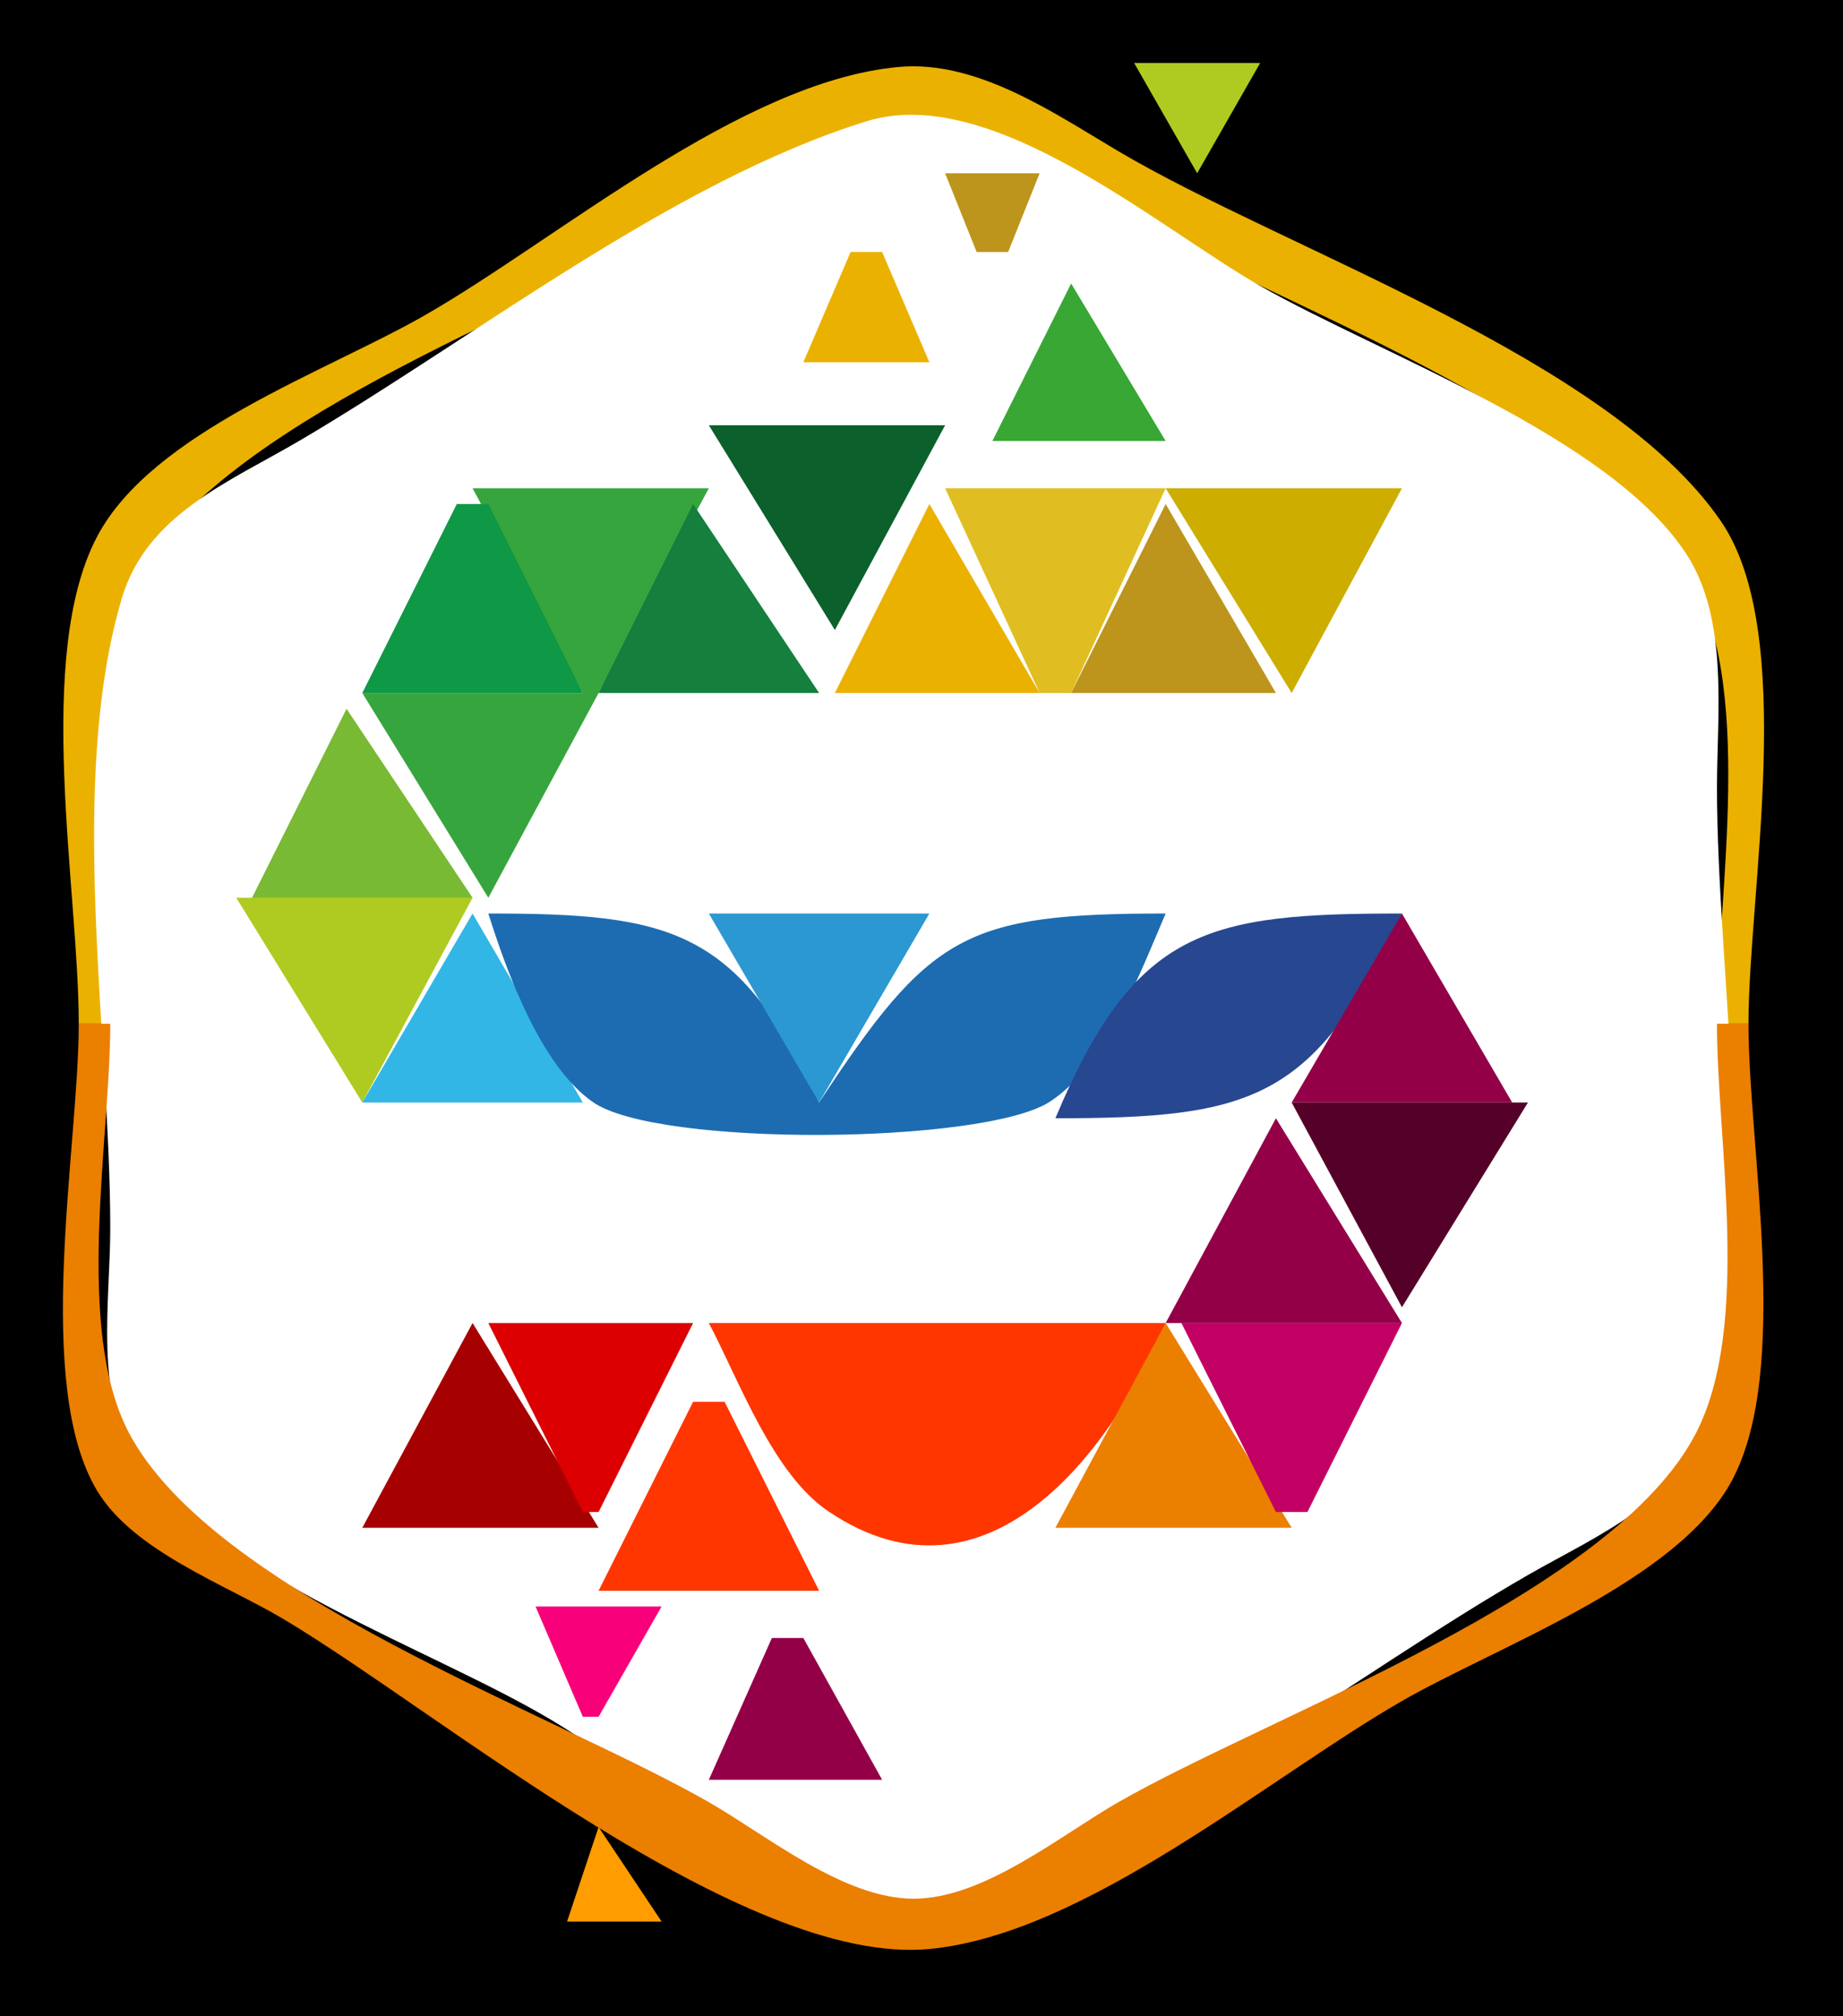 <?xml version="1.0" standalone="yes"?>
<svg width="117" height="128">
<path style="fill:#000000; stroke:none;" d="M0 0L0 128L117 128L117 0L0 0z"/>
<path style="fill:#ebb100; stroke:none;" d="M5 65L7 65C7 56.795 4.46 43.324 8.938 36.093C15.079 26.177 35.017 19.302 45 13.579C48.718 11.447 53.543 7.449 58 7.449C62.457 7.449 67.282 11.447 71 13.579C80.929 19.271 100.966 26.25 107.062 36.093C111.54 43.324 109 56.795 109 65L111 65C111 56.599 114.124 40.233 109.258 33.104C102.208 22.776 81.685 15.921 71 9.603C66.887 7.172 62.015 3.779 57 4.256C47.001 5.208 35.547 15.088 27 20C20.755 23.589 9.688 27.418 6.179 34.043C2.145 41.658 5 56.496 5 65z"/>
<path style="fill:#afcb21; stroke:none;" d="M72 4L76 11L80 4L72 4z"/>
<path style="fill:#ffffff; stroke:none;" d="M55 7.703C42.657 11.54 30.133 21.45 19 27.989C14.563 30.595 9.301 32.66 7.724 38.015C4.263 49.763 7 65.789 7 78C7 82.596 5.937 88.842 8.742 92.815C13.956 100.198 27.339 104.638 35 109.201C41.606 113.135 52.916 122.81 61 120.297C73.376 116.45 85.769 106.455 97 100C101.388 97.478 106.872 95.265 108.427 89.985C111.852 78.36 109 62.103 109 50C109 45.295 109.762 39.342 107.062 35.185C102.201 27.703 87.653 22.519 80 18.151C73.464 14.419 62.928 5.239 55 7.703z"/>
<path style="fill:#bd951d; stroke:none;" d="M60 11L62 16L64 16L66 11L60 11z"/>
<path style="fill:#ebb100; stroke:none;" d="M54 16L51 23L59 23L56 16L54 16z"/>
<path style="fill:#38a734; stroke:none;" d="M68 18L63 28L74 28L68 18z"/>
<path style="fill:#0b602b; stroke:none;" d="M45 27L53 40L60 27L45 27z"/>
<path style="fill:#37a53d; stroke:none;" d="M30 31L37 44L23 44L31 57L45 31L30 31z"/>
<path style="fill:#e0be21; stroke:none;" d="M60 31L66 44L68 44L74 31L60 31z"/>
<path style="fill:#ccad00; stroke:none;" d="M74 31L82 44L89 31L74 31z"/>
<path style="fill:#0f9846; stroke:none;" d="M29 32L23 44L37 44L31 32L29 32z"/>
<path style="fill:#157f3d; stroke:none;" d="M44 32L38 44L52 44L44 32z"/>
<path style="fill:#ebb100; stroke:none;" d="M59 32L53 44L66 44L59 32z"/>
<path style="fill:#bd951d; stroke:none;" d="M74 32L68 44L81 44L74 32z"/>
<path style="fill:#78ba33; stroke:none;" d="M22 45L16 57L30 57L22 45z"/>
<path style="fill:#afcb21; stroke:none;" d="M15 57L23 70L30 57L15 57z"/>
<path style="fill:#32b6e6; stroke:none;" d="M30 58L23 70L37 70L30 58z"/>
<path style="fill:#1d6cb1; stroke:none;" d="M31 58C32.171 61.7 34.318 67.659 37.637 69.972C41.765 72.849 62.385 72.656 66.61 69.972C70.177 67.707 72.391 61.735 74 58C61.182 58 59.035 59.335 52 70C46.844 58.957 42.571 58 31 58z"/>
<path style="fill:#2b98d2; stroke:none;" d="M45 58L52 70L59 58L45 58z"/>
<path style="fill:#274790; stroke:none;" d="M67 71C79.507 71 83.459 69.867 89 58C76.666 58 72.066 58.895 67 71z"/>
<path style="fill:#930048; stroke:none;" d="M89 58L82 70L96 70L89 58z"/>
<path style="fill:#eb7f00; stroke:none;" d="M5 65C5 72.771 2.087 87.922 6.179 94.671C8.498 98.496 14.291 100.59 18 102.799C27.929 108.712 47.172 124.869 59 123.744C68.92 122.8 80.496 112.888 89 108C95.113 104.487 106.555 100.399 109.972 93.957C113.708 86.913 111 72.884 111 65L109 65C109 72.509 111.176 84.133 107.682 90.96C102.454 101.177 80.763 108.824 71 114.421C67.282 116.553 62.457 120.551 58 120.551C53.543 120.551 48.718 116.553 45 114.421C35.18 108.792 13.547 101.17 8.179 90.96C4.708 84.357 7 72.329 7 65L5 65z"/>
<path style="fill:#550028; stroke:none;" d="M82 70L89 83L97 70L82 70z"/>
<path style="fill:#930048; stroke:none;" d="M81 71L74 84L89 84L81 71z"/>
<path style="fill:#a70000; stroke:none;" d="M30 84L23 97L38 97L30 84z"/>
<path style="fill:#dd0003; stroke:none;" d="M31 84L37 96L38 96L44 84L31 84z"/>
<path style="fill:#ff3600; stroke:none;" d="M45 84C46.944 87.69 49.049 93.579 52.61 95.972C62.754 102.791 70.698 91.89 74 84L45 84z"/>
<path style="fill:#eb7f00; stroke:none;" d="M74 84L67 97L82 97L74 84z"/>
<path style="fill:#c20064; stroke:none;" d="M75 84L81 96L83 96L89 84L75 84z"/>
<path style="fill:#ff3600; stroke:none;" d="M44 89L38 101L52 101L46 89L44 89z"/>
<path style="fill:#f80079; stroke:none;" d="M34 102L37 109L38 109L42 102L34 102z"/>
<path style="fill:#930048; stroke:none;" d="M49 104L45 113L56 113L51 104L49 104z"/>
<path style="fill:#ff9c00; stroke:none;" d="M38 116L36 122L42 122L38 116z"/>
</svg>
